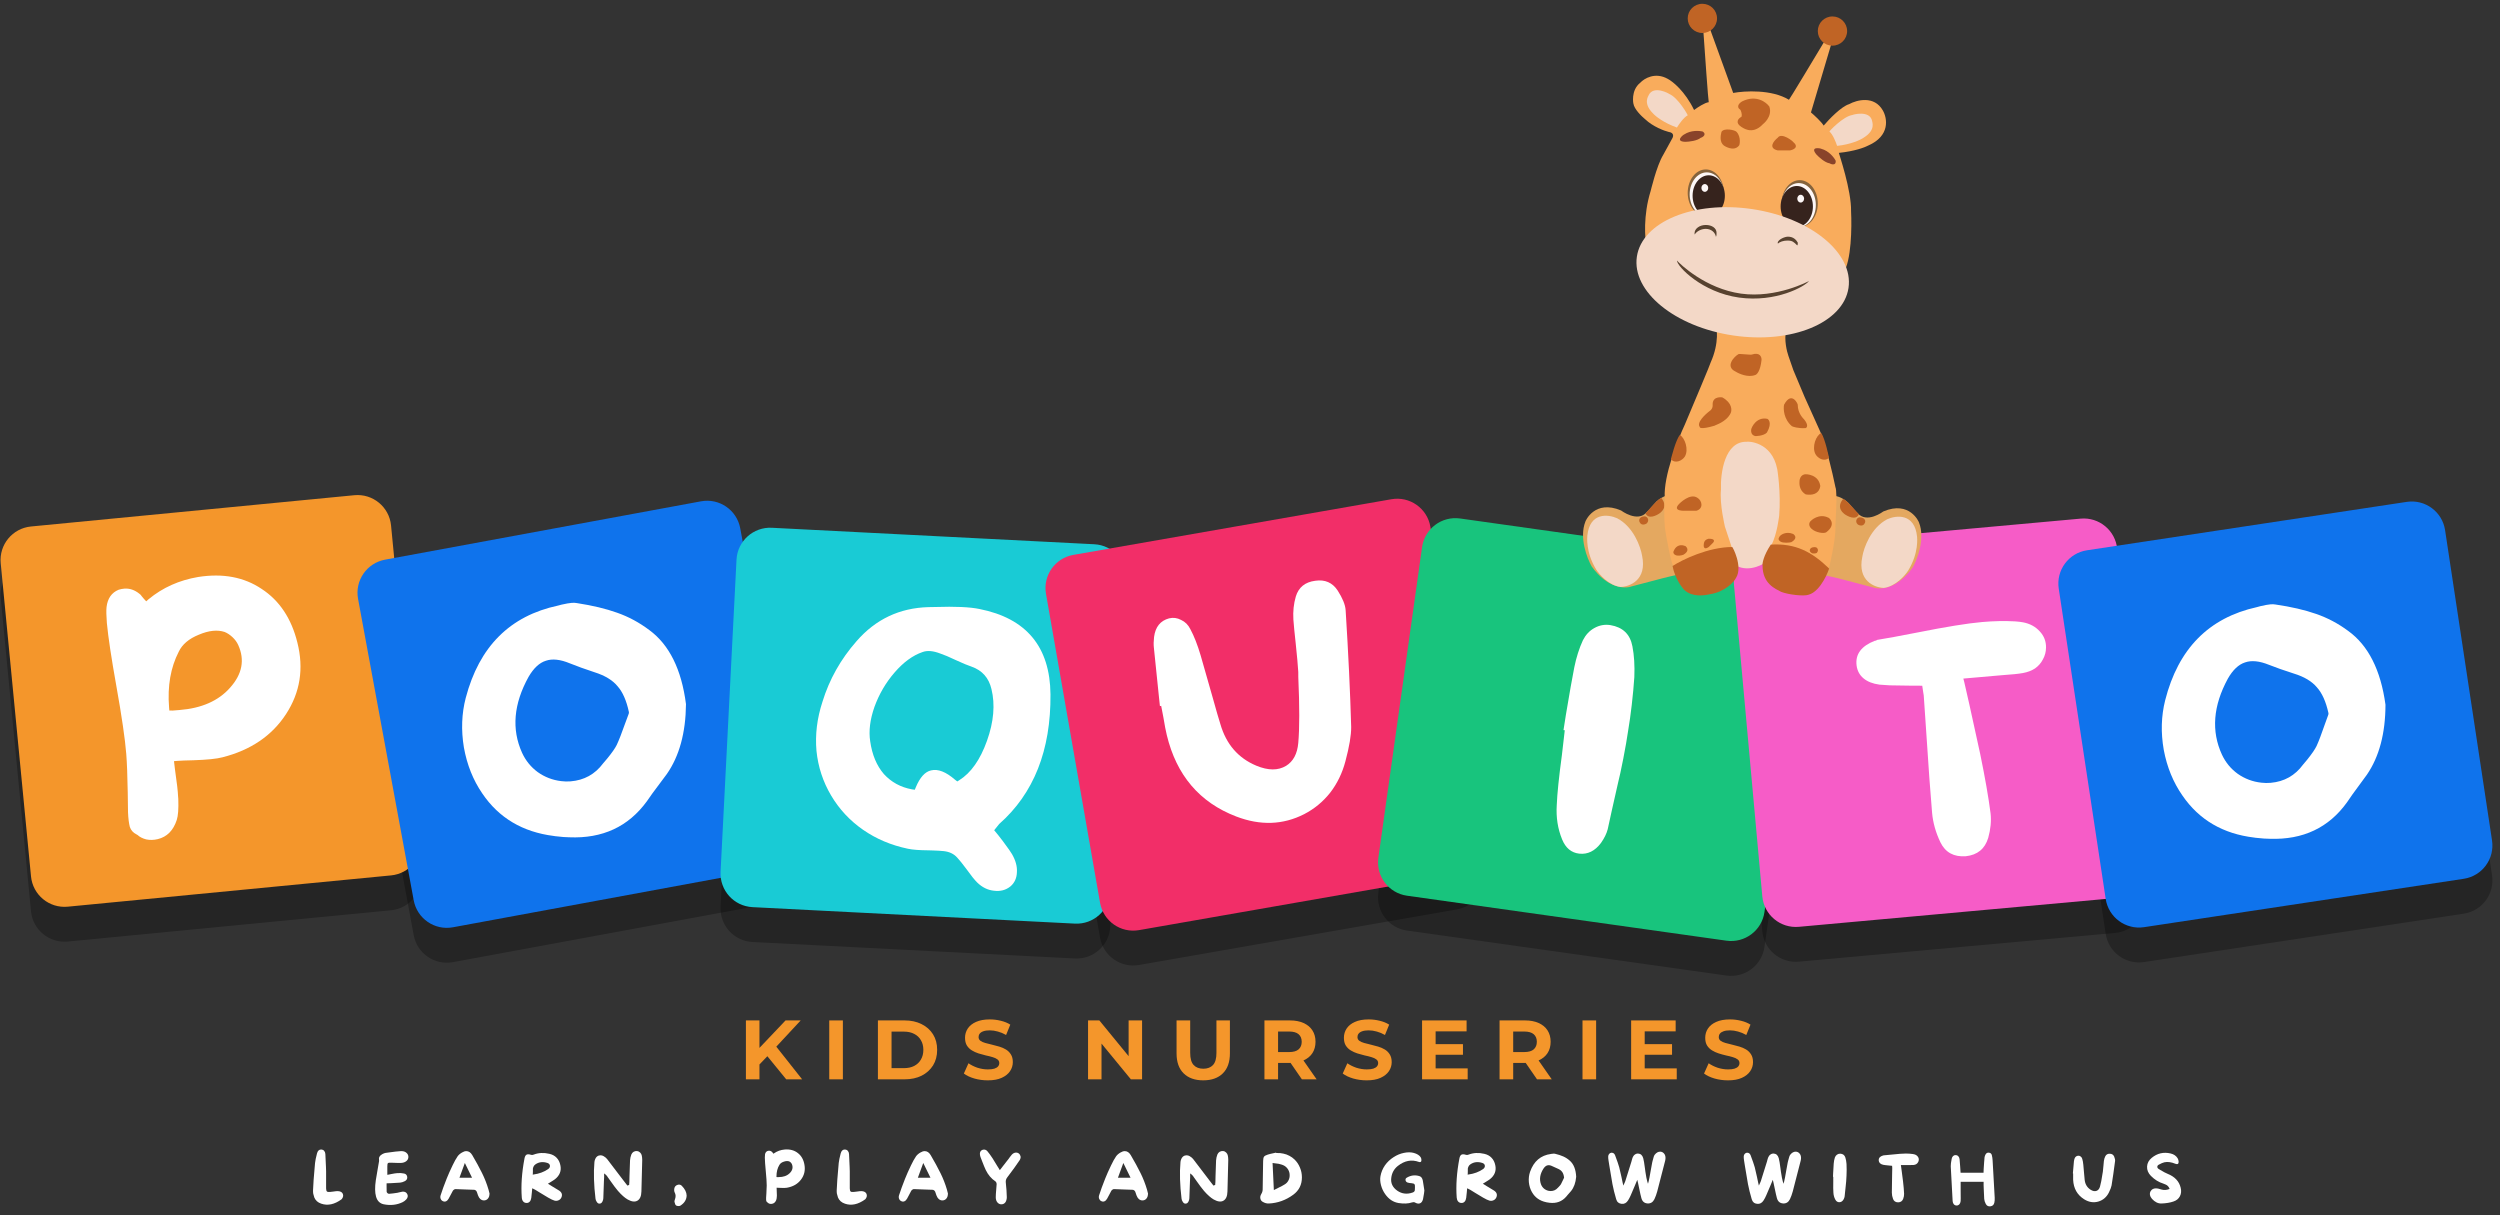 <svg width="325" height="158" viewBox="0 0 325 158" fill="none" xmlns="http://www.w3.org/2000/svg">
<rect x="0" y="0" width="325" height="158" fill="#333333" stroke="none"/>
<g clip-path="url(#clip0_193_2117)">
<path d="M0.093 77.753C-0.14 75.347 1.622 73.207 4.027 72.975L46.06 68.908C48.466 68.676 50.605 70.437 50.837 72.844L54.775 113.555C55.008 115.962 53.246 118.101 50.84 118.333L8.808 122.4C6.402 122.632 4.263 120.87 4.031 118.464L0.093 77.753Z" fill="black" fill-opacity="0.28"/>
<path d="M46.548 82.385C46.109 80.008 47.68 77.725 50.057 77.287L91.133 69.701C93.51 69.263 95.793 70.834 96.231 73.211L103.465 112.394C103.904 114.772 102.333 117.054 99.956 117.493L58.88 125.078C56.503 125.517 54.221 123.946 53.782 121.569L46.548 82.385Z" fill="black" fill-opacity="0.28"/>
<path d="M95.747 77.289C95.87 74.875 97.927 73.018 100.341 73.141L142.259 75.283C144.673 75.407 146.53 77.464 146.406 79.878L144.333 120.453C144.21 122.867 142.153 124.724 139.739 124.601L97.821 122.459C95.407 122.336 93.55 120.278 93.674 117.865L95.747 77.289Z" fill="black" fill-opacity="0.28"/>
<path d="M135.98 81.731C135.564 79.35 137.156 77.082 139.537 76.665L180.882 69.43C183.263 69.014 185.531 70.606 185.946 72.987L192.973 113.147C193.389 115.528 191.796 117.795 189.416 118.212L148.071 125.447C145.69 125.864 143.423 124.271 143.006 121.89L135.98 81.731Z" fill="black" fill-opacity="0.28"/>
<path d="M184.87 75.657C185.207 73.264 187.421 71.596 189.815 71.933L231.34 77.781C233.734 78.118 235.4 80.331 235.063 82.725L229.381 123.096C229.044 125.49 226.83 127.157 224.437 126.82L182.911 120.973C180.517 120.636 178.851 118.422 179.188 116.029L184.87 75.657Z" fill="black" fill-opacity="0.28"/>
<path d="M225.409 80.443C225.19 78.036 226.965 75.907 229.372 75.688L270.485 71.951C272.892 71.733 275.021 73.507 275.24 75.914L278.929 116.524C279.148 118.933 277.374 121.061 274.967 121.28L233.854 125.016C231.447 125.235 229.318 123.461 229.099 121.053L225.409 80.443Z" fill="black" fill-opacity="0.28"/>
<path d="M267.636 81.049C267.274 78.659 268.918 76.428 271.309 76.067L312.879 69.775C315.269 69.414 317.499 71.058 317.86 73.448L323.964 113.79C324.326 116.181 322.682 118.412 320.293 118.773L278.721 125.065C276.332 125.426 274.102 123.782 273.74 121.391L267.636 81.049Z" fill="black" fill-opacity="0.28"/>
<path d="M0.093 73.222C-0.14 70.816 1.622 68.677 4.027 68.444L46.06 64.378C48.466 64.145 50.605 65.907 50.837 68.313L54.775 109.025C55.008 111.431 53.246 113.57 50.84 113.802L8.808 117.869C6.402 118.101 4.263 116.34 4.031 113.933L0.093 73.222Z" fill="#F4962B"/>
<path d="M46.548 77.855C46.109 75.477 47.68 73.195 50.057 72.756L91.133 65.171C93.51 64.732 95.793 66.303 96.231 68.68L103.465 107.863C103.904 110.241 102.333 112.523 99.956 112.962L58.88 120.547C56.503 120.986 54.221 119.415 53.782 117.038L46.548 77.855Z" fill="#0F73EC"/>
<path d="M95.747 72.758C95.87 70.344 97.927 68.487 100.341 68.61L142.259 70.753C144.673 70.876 146.53 72.933 146.406 75.347L144.333 115.923C144.21 118.337 142.153 120.193 139.739 120.07L97.821 117.928C95.407 117.805 93.55 115.748 93.674 113.334L95.747 72.758Z" fill="#19CBD5"/>
<path d="M135.98 77.2C135.564 74.819 137.156 72.551 139.537 72.135L180.882 64.9C183.263 64.483 185.531 66.076 185.946 68.457L192.973 108.616C193.389 110.997 191.796 113.265 189.416 113.682L148.071 120.917C145.69 121.333 143.423 119.74 143.006 117.359L135.98 77.2Z" fill="#F22E68"/>
<path d="M184.87 71.126C185.207 68.733 187.421 67.066 189.815 67.403L231.34 73.25C233.734 73.587 235.4 75.801 235.063 78.194L229.381 118.566C229.044 120.959 226.83 122.626 224.437 122.289L182.911 116.442C180.517 116.105 178.851 113.891 179.188 111.498L184.87 71.126Z" fill="#18C47D"/>
<path d="M225.409 75.912C225.19 73.505 226.965 71.376 229.372 71.157L270.485 67.421C272.892 67.202 275.021 68.976 275.24 71.383L278.929 111.994C279.148 114.402 277.374 116.53 274.967 116.749L233.854 120.486C231.447 120.705 229.318 118.93 229.099 116.522L225.409 75.912Z" fill="#F65CC7"/>
<path d="M267.636 76.518C267.274 74.128 268.918 71.897 271.309 71.536L312.879 65.244C315.269 64.883 317.499 66.527 317.86 68.917L323.964 109.259C324.326 111.649 322.682 113.881 320.293 114.242L278.721 120.533C276.332 120.894 274.102 119.251 273.74 116.86L267.636 76.518Z" fill="#0F73EC"/>
<path d="M38.659 83.533C39.512 86.914 39.022 90.011 37.188 92.827C35.355 95.642 32.598 97.516 28.919 98.449C28.184 98.646 26.915 98.775 25.113 98.835C24.197 98.852 23.517 98.879 23.075 98.914L22.619 98.95L22.747 100.024C22.996 101.757 23.13 102.914 23.148 103.496L23.178 103.869C23.224 105.145 23.157 106.054 22.978 106.597C22.531 107.967 21.707 108.797 20.507 109.087C19.988 109.212 19.489 109.224 19.008 109.123C18.525 108.995 18.148 108.802 17.878 108.546L17.747 108.473C17.313 108.257 17.023 107.933 16.877 107.499C16.757 107.036 16.678 106.403 16.642 105.599C16.628 105.072 16.616 104.225 16.607 103.058C16.569 100.836 16.505 99.159 16.415 98.026C16.259 96.064 15.83 93.123 15.129 89.202C14.478 85.555 14.065 82.821 13.893 81C13.818 80.06 13.804 79.366 13.852 78.917C13.985 77.794 14.509 77.043 15.425 76.665C15.669 76.59 15.915 76.542 16.164 76.522C16.855 76.468 17.512 76.693 18.136 77.2C18.224 77.248 18.33 77.365 18.456 77.55C18.548 77.653 18.625 77.745 18.686 77.823L19.006 78.173L19.318 77.898C21.144 76.39 23.292 75.427 25.761 75.008C28.974 74.502 31.726 75.02 34.017 76.561C36.334 78.073 37.882 80.397 38.659 83.533ZM29.909 89.402C31.492 87.635 31.846 85.786 30.969 83.853C30.8 83.478 30.55 83.136 30.22 82.828C29.89 82.521 29.552 82.298 29.208 82.158C28.265 81.844 27.148 81.961 25.857 82.508C24.564 83.028 23.691 83.765 23.239 84.719C22.179 86.778 21.759 89.189 21.979 91.952L22.012 92.366L22.43 92.375C22.762 92.348 23.065 92.324 23.342 92.302C26.215 92.073 28.404 91.107 29.909 89.402Z" fill="white"/>
<path d="M74.996 78.402C77.022 78.713 78.766 79.131 80.225 79.654C81.713 80.175 83.107 80.926 84.408 81.907C85.708 82.861 86.755 84.14 87.55 85.745C88.345 87.35 88.888 89.281 89.178 91.538C89.141 95.268 88.312 98.295 86.69 100.621C86.287 101.154 85.659 101.996 84.806 103.149L84.094 104.165C81.688 107.471 78.323 109.031 73.998 108.847C73.609 108.85 72.994 108.802 72.152 108.702L71.983 108.674C67.938 108.162 64.844 106.322 62.702 103.156C61.507 101.416 60.709 99.421 60.307 97.173C59.934 94.923 60.013 92.775 60.545 90.731C62.294 84.056 66.299 80.053 72.561 78.721L73.01 78.602C73.583 78.472 74.022 78.396 74.326 78.372C74.575 78.352 74.798 78.362 74.996 78.402ZM81.73 92.799L81.761 92.671L81.752 92.547C81.439 91.07 80.948 89.955 80.276 89.202C79.63 88.419 78.636 87.817 77.296 87.395C76.069 86.992 74.995 86.605 74.076 86.233C72.839 85.72 71.802 85.608 70.963 85.897C70.122 86.159 69.371 86.858 68.711 87.995C66.766 91.515 66.486 94.804 67.869 97.864C68.34 98.884 69.018 99.719 69.904 100.372C70.818 101.022 71.836 101.414 72.959 101.547C73.352 101.599 73.756 101.609 74.17 101.576C75.939 101.435 77.35 100.655 78.405 99.237C78.532 99.087 78.71 98.879 78.939 98.61C79.547 97.867 79.959 97.278 80.175 96.843C80.46 96.237 80.83 95.29 81.284 94.002C81.465 93.487 81.614 93.086 81.73 92.799Z" fill="white"/>
<path d="M130.645 109.722C131.072 110.29 131.377 110.73 131.562 111.04C132.036 111.859 132.248 112.641 132.198 113.389C132.174 114.164 131.891 114.78 131.351 115.236C130.753 115.716 130.041 115.902 129.213 115.794C128.411 115.714 127.687 115.359 127.04 114.729C126.69 114.385 126.223 113.803 125.638 112.98C125.132 112.3 124.732 111.802 124.436 111.488C124.007 111.003 123.42 110.722 122.673 110.644C122.286 110.604 121.816 110.576 121.261 110.559C121.207 110.558 121.151 110.556 121.095 110.555C121.04 110.552 120.97 110.55 120.887 110.548C120.804 110.545 120.749 110.544 120.721 110.543C119.501 110.533 118.603 110.464 118.024 110.336C115.847 109.881 113.904 109.059 112.193 107.869C110.482 106.68 109.099 105.196 108.045 103.416C106.99 101.637 106.355 99.704 106.142 97.618C105.957 95.504 106.216 93.377 106.919 91.235C107.812 88.323 109.293 85.692 111.361 83.342C113.833 80.505 116.941 79.033 120.688 78.926L121.562 78.911C124.172 78.824 126.096 78.911 127.336 79.171C133.426 80.382 136.503 84.082 136.563 90.268C136.619 97.536 134.396 103.153 129.894 107.12C129.837 107.174 129.749 107.282 129.634 107.445L129.245 107.932L129.806 108.615C130.073 108.956 130.26 109.198 130.366 109.34L130.645 109.722ZM124.701 101.429C126.227 100.477 127.431 98.767 128.31 96.298C129.19 93.829 129.383 91.588 128.889 89.576C128.546 88.124 127.688 87.154 126.316 86.669C125.85 86.516 125.165 86.231 124.262 85.816C123.388 85.401 122.717 85.117 122.25 84.964C121.319 84.603 120.545 84.537 119.928 84.768C118.666 85.201 117.46 86.08 116.312 87.403C115.162 88.727 114.284 90.226 113.678 91.899C113.102 93.545 112.917 95.037 113.126 96.375C113.377 98.13 113.971 99.548 114.909 100.631C115.875 101.686 117.09 102.348 118.551 102.614L118.923 102.667L119.058 102.338C119.597 101.051 120.257 100.323 121.038 100.152C121.932 99.93 122.974 100.336 124.163 101.371L124.447 101.588L124.701 101.429Z" fill="white"/>
<path d="M173.89 76.759C174.535 77.764 174.883 78.615 174.932 79.311C175.288 84.973 175.529 90.036 175.654 94.501C175.663 95.572 175.413 97.059 174.905 98.964C174.498 100.511 173.829 101.881 172.903 103.076C171.97 104.244 170.849 105.165 169.539 105.841C166.79 107.245 163.846 107.347 160.707 106.144C155.953 104.322 152.944 100.794 151.683 95.56C151.556 95.048 151.409 94.286 151.243 93.273C151.153 92.811 151.086 92.457 151.039 92.212L150.952 91.763L150.789 91.794L150.636 90.342C150.35 87.686 150.14 85.638 150.004 84.197C149.958 83.81 149.966 83.343 150.03 82.794C150.203 81.491 150.853 80.688 151.979 80.386C152.519 80.254 153.04 80.323 153.544 80.593C154.069 80.831 154.472 81.233 154.75 81.8C155.232 82.695 155.675 83.824 156.079 85.186C156.418 86.363 156.938 88.182 157.638 90.645C158.099 92.306 158.436 93.469 158.649 94.134C159.407 96.754 160.968 98.557 163.33 99.542C164.864 100.178 166.15 100.184 167.187 99.561C168.121 98.986 168.65 97.995 168.775 96.588C168.945 94.692 168.946 91.84 168.779 88.034L168.776 87.357C168.726 86.519 168.616 85.284 168.443 83.652C168.29 82.27 168.188 81.231 168.139 80.535C168.077 79.474 168.182 78.48 168.454 77.552C168.816 76.353 169.657 75.669 170.98 75.499C172.243 75.312 173.212 75.733 173.89 76.759Z" fill="white"/>
<path d="M212.463 88.028C212.387 89.163 212.276 90.365 212.129 91.631C211.986 92.87 211.828 93.996 211.655 95.008C211.513 95.997 211.304 97.2 211.028 98.62C210.756 100.011 210.516 101.114 210.311 101.927C210.136 102.716 209.879 103.858 209.538 105.354L209.003 107.803C208.855 108.372 208.562 108.966 208.128 109.585C207.337 110.638 206.391 111.1 205.289 110.973C204.27 110.855 203.532 110.24 203.076 109.127C202.509 107.749 202.277 106.258 202.379 104.651C202.435 103.206 202.659 101.028 203.052 98.115C203.198 96.849 203.303 95.94 203.367 95.389L203.419 94.935L203.254 94.916C203.279 94.695 203.385 94.024 203.57 92.901C204.026 90.164 204.39 88.113 204.659 86.749C204.918 85.467 205.291 84.296 205.777 83.236C206.138 82.525 206.631 81.996 207.257 81.65C207.914 81.279 208.613 81.15 209.352 81.264C210.967 81.535 211.921 82.454 212.214 84.023C212.442 85.193 212.524 86.528 212.463 88.028Z" fill="white"/>
<path d="M262.984 80.9C263.889 81.071 264.619 81.466 265.174 82.085C265.726 82.677 265.997 83.377 265.983 84.185C265.977 84.742 265.841 85.255 265.577 85.723C265.339 86.189 264.998 86.581 264.552 86.898C264.105 87.188 263.58 87.387 262.977 87.495C262.402 87.601 261.52 87.692 260.329 87.769C259.778 87.817 259.35 87.855 259.046 87.881L255.235 88.215L255.362 88.705C255.494 89.25 255.72 90.246 256.041 91.692C256.682 94.558 257.144 96.674 257.431 98.04C258.061 101.102 258.508 103.664 258.772 105.728C258.887 106.72 258.786 107.786 258.468 108.927C258.037 110.356 257.062 111.151 255.547 111.311C253.998 111.419 252.903 110.82 252.259 109.512C251.646 108.23 251.282 106.94 251.169 105.643C250.959 103.24 250.697 99.618 250.384 94.776C250.243 92.84 250.144 91.388 250.087 90.419C250.077 90.309 250.046 90.117 249.995 89.843L249.892 89.142L248.513 89.138C247.316 89.131 246.37 89.117 245.672 89.094C245.085 89.062 244.637 89.032 244.329 89.003C243.455 88.885 242.764 88.612 242.254 88.183C241.743 87.755 241.443 87.197 241.356 86.509C241.172 85.05 241.969 83.979 243.745 83.294L243.87 83.284C243.948 83.221 244 83.189 244.028 83.186C245.208 82.999 246.947 82.68 249.244 82.228C252.99 81.483 255.803 81.028 257.681 80.864C259.199 80.731 260.629 80.703 261.972 80.78C262.336 80.804 262.673 80.844 262.984 80.9Z" fill="white"/>
<path d="M295.826 78.588C297.854 78.884 299.601 79.287 301.065 79.799C302.556 80.308 303.957 81.049 305.265 82.019C306.573 82.962 307.63 84.233 308.437 85.832C309.245 87.431 309.804 89.357 310.112 91.612C310.104 95.341 309.299 98.376 307.695 100.714C307.297 101.25 306.676 102.097 305.831 103.257L305.128 104.278C302.748 107.603 299.396 109.191 295.07 109.041C294.68 109.047 294.064 109.004 293.222 108.91L293.052 108.884C289.004 108.403 285.896 106.589 283.729 103.439C282.52 101.709 281.706 99.721 281.287 97.476C280.895 95.228 280.957 93.08 281.474 91.031C283.17 84.344 287.142 80.309 293.393 78.927L293.841 78.804C294.413 78.67 294.852 78.59 295.156 78.564C295.405 78.542 295.628 78.55 295.826 78.588ZM302.674 92.931L302.704 92.803L302.693 92.679C302.369 91.205 301.868 90.094 301.191 89.346C300.539 88.569 299.541 87.974 298.198 87.563C296.967 87.17 295.89 86.791 294.968 86.427C293.727 85.924 292.689 85.82 291.852 86.115C291.013 86.384 290.268 87.089 289.617 88.231C287.7 91.766 287.446 95.058 288.854 98.107C289.332 99.122 290.017 99.953 290.908 100.598C291.827 101.241 292.849 101.625 293.972 101.749C294.366 101.798 294.77 101.804 295.185 101.768C296.952 101.613 298.356 100.823 299.4 99.395C299.526 99.245 299.702 99.035 299.93 98.765C300.531 98.016 300.938 97.424 301.151 96.988C301.432 96.379 301.794 95.429 302.237 94.138C302.414 93.622 302.56 93.22 302.674 92.931Z" fill="white"/>
<path d="M98.555 138.562L98.456 136.517L102.121 132.655H104.09L100.786 136.21L99.802 137.26L98.555 138.562ZM96.969 140.313V132.655H98.73V140.313H96.969ZM102.208 140.313L99.485 136.976L100.644 135.718L104.276 140.313H102.208Z" fill="#F4962B"/>
<path d="M107.803 140.313V132.655H109.574V140.313H107.803Z" fill="#F4962B"/>
<path d="M114.129 140.313V132.655H117.607C118.439 132.655 119.172 132.816 119.806 133.136C120.44 133.45 120.936 133.891 121.294 134.46C121.65 135.029 121.83 135.704 121.83 136.484C121.83 137.257 121.65 137.931 121.294 138.508C120.936 139.076 120.44 139.522 119.806 139.842C119.172 140.156 118.439 140.313 117.607 140.313H114.129ZM115.901 138.858H117.52C118.03 138.858 118.471 138.763 118.843 138.573C119.222 138.376 119.514 138.1 119.718 137.742C119.93 137.384 120.036 136.965 120.036 136.484C120.036 135.995 119.93 135.576 119.718 135.226C119.514 134.868 119.222 134.594 118.843 134.405C118.471 134.208 118.03 134.11 117.52 134.11H115.901V138.858Z" fill="#F4962B"/>
<path d="M128.418 140.445C127.806 140.445 127.22 140.365 126.657 140.204C126.096 140.037 125.644 139.821 125.301 139.559L125.902 138.224C126.231 138.457 126.618 138.651 127.062 138.804C127.515 138.949 127.97 139.023 128.429 139.023C128.779 139.023 129.061 138.99 129.272 138.924C129.491 138.851 129.651 138.752 129.753 138.629C129.856 138.505 129.906 138.363 129.906 138.202C129.906 137.998 129.826 137.838 129.666 137.721C129.506 137.597 129.294 137.499 129.031 137.425C128.769 137.345 128.478 137.272 128.156 137.207C127.843 137.133 127.526 137.046 127.204 136.944C126.891 136.842 126.603 136.711 126.34 136.55C126.077 136.389 125.863 136.178 125.695 135.916C125.535 135.653 125.454 135.317 125.454 134.909C125.454 134.471 125.571 134.074 125.804 133.716C126.045 133.352 126.402 133.063 126.876 132.852C127.357 132.633 127.959 132.524 128.681 132.524C129.162 132.524 129.637 132.582 130.103 132.699C130.57 132.808 130.983 132.976 131.339 133.202L130.792 134.548C130.436 134.343 130.078 134.195 129.72 134.099C129.364 133.998 129.014 133.946 128.67 133.946C128.328 133.946 128.047 133.987 127.828 134.067C127.609 134.146 127.453 134.253 127.357 134.384C127.263 134.507 127.215 134.654 127.215 134.821C127.215 135.018 127.296 135.179 127.456 135.303C127.617 135.42 127.828 135.514 128.09 135.587C128.353 135.661 128.642 135.733 128.954 135.806C129.276 135.879 129.593 135.963 129.906 136.058C130.228 136.153 130.519 136.28 130.781 136.441C131.044 136.602 131.256 136.813 131.416 137.075C131.584 137.338 131.667 137.669 131.667 138.071C131.667 138.501 131.547 138.895 131.306 139.252C131.066 139.61 130.705 139.898 130.223 140.117C129.75 140.336 129.148 140.445 128.418 140.445Z" fill="#F4962B"/>
<path d="M141.447 140.313V132.655H142.913L147.431 138.168H146.72V132.655H148.47V140.313H147.015L142.486 134.799H143.197V140.313H141.447Z" fill="#F4962B"/>
<path d="M156.421 140.444C155.334 140.444 154.485 140.141 153.872 139.536C153.259 138.931 152.953 138.067 152.953 136.943V132.655H154.725V136.878C154.725 137.607 154.875 138.132 155.174 138.453C155.473 138.773 155.892 138.934 156.432 138.934C156.972 138.934 157.391 138.773 157.689 138.453C157.989 138.132 158.138 137.607 158.138 136.878V132.655H159.888V136.943C159.888 138.067 159.582 138.931 158.969 139.536C158.357 140.141 157.508 140.444 156.421 140.444Z" fill="#F4962B"/>
<path d="M164.377 140.313V132.655H167.691C168.377 132.655 168.968 132.767 169.463 132.994C169.96 133.213 170.343 133.53 170.612 133.946C170.882 134.361 171.017 134.857 171.017 135.434C171.017 136.002 170.882 136.495 170.612 136.91C170.343 137.318 169.96 137.632 169.463 137.851C168.968 138.07 168.377 138.179 167.691 138.179H165.361L166.149 137.403V140.313H164.377ZM169.245 140.313L167.33 137.534H169.223L171.159 140.313H169.245ZM166.149 137.6L165.361 136.768H167.593C168.14 136.768 168.549 136.651 168.818 136.418C169.088 136.177 169.223 135.849 169.223 135.434C169.223 135.01 169.088 134.682 168.818 134.449C168.549 134.216 168.14 134.099 167.593 134.099H165.361L166.149 133.256V137.6Z" fill="#F4962B"/>
<path d="M177.672 140.445C177.06 140.445 176.472 140.365 175.911 140.204C175.35 140.037 174.897 139.821 174.555 139.559L175.156 138.224C175.485 138.457 175.871 138.651 176.316 138.804C176.768 138.949 177.224 139.023 177.683 139.023C178.033 139.023 178.315 138.99 178.526 138.924C178.744 138.851 178.905 138.752 179.007 138.629C179.109 138.505 179.16 138.363 179.16 138.202C179.16 137.998 179.08 137.838 178.919 137.721C178.759 137.597 178.548 137.499 178.285 137.425C178.022 137.345 177.73 137.272 177.41 137.207C177.096 137.133 176.779 137.046 176.458 136.944C176.144 136.842 175.856 136.711 175.594 136.55C175.331 136.389 175.116 136.178 174.949 135.916C174.788 135.653 174.708 135.317 174.708 134.909C174.708 134.471 174.825 134.074 175.058 133.716C175.299 133.352 175.656 133.063 176.13 132.852C176.611 132.633 177.213 132.524 177.935 132.524C178.416 132.524 178.89 132.582 179.357 132.699C179.824 132.808 180.235 132.976 180.593 133.202L180.046 134.548C179.688 134.343 179.332 134.195 178.974 134.099C178.616 133.998 178.266 133.946 177.924 133.946C177.582 133.946 177.3 133.987 177.082 134.067C176.863 134.146 176.706 134.253 176.611 134.384C176.516 134.507 176.469 134.654 176.469 134.821C176.469 135.018 176.549 135.179 176.71 135.303C176.871 135.42 177.082 135.514 177.344 135.587C177.607 135.661 177.894 135.733 178.208 135.806C178.529 135.879 178.846 135.963 179.16 136.058C179.481 136.153 179.773 136.28 180.035 136.441C180.298 136.602 180.509 136.813 180.67 137.075C180.837 137.338 180.921 137.669 180.921 138.071C180.921 138.501 180.801 138.895 180.56 139.252C180.32 139.61 179.959 139.898 179.477 140.117C179.004 140.336 178.402 140.445 177.672 140.445Z" fill="#F4962B"/>
<path d="M186.499 135.74H190.185V137.118H186.499V135.74ZM186.63 138.891H190.798V140.313H184.869V132.655H190.656V134.077H186.63V138.891Z" fill="#F4962B"/>
<path d="M194.943 140.313V132.655H198.258C198.942 132.655 199.533 132.767 200.03 132.994C200.525 133.213 200.908 133.53 201.178 133.946C201.447 134.361 201.583 134.857 201.583 135.434C201.583 136.002 201.447 136.495 201.178 136.91C200.908 137.318 200.525 137.632 200.03 137.851C199.533 138.07 198.942 138.179 198.258 138.179H195.928L196.715 137.403V140.313H194.943ZM199.811 140.313L197.897 137.534H199.789L201.725 140.313H199.811ZM196.715 137.6L195.928 136.768H198.159C198.706 136.768 199.114 136.651 199.384 136.418C199.653 136.177 199.789 135.849 199.789 135.434C199.789 135.01 199.653 134.682 199.384 134.449C199.114 134.216 198.706 134.099 198.159 134.099H195.928L196.715 133.256V137.6Z" fill="#F4962B"/>
<path d="M205.725 140.313V132.655H207.497V140.313H205.725Z" fill="#F4962B"/>
<path d="M213.679 135.74H217.365V137.118H213.679V135.74ZM213.81 138.891H217.977V140.313H212.049V132.655H217.835V134.077H213.81V138.891Z" fill="#F4962B"/>
<path d="M224.643 140.445C224.03 140.445 223.443 140.365 222.882 140.204C222.32 140.037 221.868 139.821 221.525 139.559L222.127 138.224C222.455 138.457 222.841 138.651 223.287 138.804C223.738 138.949 224.195 139.023 224.654 139.023C225.004 139.023 225.284 138.99 225.496 138.924C225.715 138.851 225.875 138.752 225.978 138.629C226.079 138.505 226.131 138.363 226.131 138.202C226.131 137.998 226.05 137.838 225.89 137.721C225.729 137.597 225.518 137.499 225.256 137.425C224.993 137.345 224.701 137.272 224.381 137.207C224.067 137.133 223.749 137.046 223.429 136.944C223.115 136.842 222.827 136.711 222.565 136.55C222.302 136.389 222.087 136.178 221.919 135.916C221.758 135.653 221.679 135.317 221.679 134.909C221.679 134.471 221.794 134.074 222.029 133.716C222.269 133.352 222.626 133.063 223.101 132.852C223.582 132.633 224.184 132.524 224.906 132.524C225.387 132.524 225.861 132.582 226.328 132.699C226.794 132.808 227.206 132.976 227.564 133.202L227.017 134.548C226.659 134.343 226.301 134.195 225.945 134.099C225.587 133.998 225.237 133.946 224.895 133.946C224.551 133.946 224.271 133.987 224.052 134.067C223.834 134.146 223.676 134.253 223.582 134.384C223.487 134.507 223.44 134.654 223.44 134.821C223.44 135.018 223.52 135.179 223.68 135.303C223.84 135.42 224.052 135.514 224.315 135.587C224.577 135.661 224.865 135.733 225.179 135.806C225.5 135.879 225.817 135.963 226.131 136.058C226.451 136.153 226.743 136.28 227.006 136.441C227.268 136.602 227.48 136.813 227.64 137.075C227.808 137.338 227.892 137.669 227.892 138.071C227.892 138.501 227.772 138.895 227.531 139.252C227.29 139.61 226.929 139.898 226.448 140.117C225.973 140.336 225.372 140.445 224.643 140.445Z" fill="#F4962B"/>
<path d="M44.572 155.221C44.648 155.413 44.616 155.612 44.476 155.816C44.441 155.869 44.414 155.9 44.397 155.912C43.481 156.578 42.606 156.767 41.772 156.481C41.544 156.406 41.351 156.298 41.194 156.157C41.042 156.012 40.931 155.851 40.861 155.676C40.797 155.496 40.751 155.331 40.721 155.186C40.698 155.04 40.689 154.892 40.695 154.74C40.718 154.01 40.797 152.922 40.931 151.475L40.958 151.177C40.987 150.892 41.071 150.48 41.211 149.943C41.299 149.605 41.477 149.436 41.745 149.436C41.763 149.436 41.777 149.436 41.789 149.436C41.935 149.448 42.052 149.506 42.139 149.611C42.232 149.716 42.285 149.852 42.297 150.022C42.326 150.407 42.352 150.964 42.375 151.694C42.381 151.974 42.387 152.163 42.393 152.263C42.393 152.473 42.393 152.718 42.393 152.998C42.387 153.675 42.387 154.174 42.393 154.494C42.399 154.699 42.437 154.833 42.507 154.897C42.577 154.955 42.717 154.973 42.927 154.95C43.014 154.944 43.14 154.929 43.303 154.906C43.478 154.876 43.609 154.859 43.697 154.853C43.866 154.841 44.009 154.848 44.126 154.871C44.353 154.923 44.502 155.04 44.572 155.221Z" fill="white"/>
<path d="M52.321 154.915C52.624 154.892 52.834 155.002 52.951 155.247C53.062 155.48 53.012 155.711 52.802 155.939C52.674 156.079 52.522 156.192 52.347 156.28C51.601 156.642 50.784 156.735 49.897 156.56C49.378 156.455 49.04 156.117 48.882 155.545C48.736 155.02 48.727 154.314 48.856 153.427C48.908 153.071 48.999 152.537 49.127 151.825C49.185 151.487 49.229 151.233 49.258 151.064L49.267 151.029C49.285 150.929 49.287 150.854 49.276 150.801C49.212 150.481 49.352 150.227 49.696 150.04C49.859 149.952 49.993 149.9 50.098 149.882L50.475 149.83C51.204 149.725 51.752 149.663 52.12 149.646C52.143 149.646 52.166 149.646 52.19 149.646C52.464 149.646 52.686 149.725 52.855 149.882C53.007 150.017 53.085 150.183 53.091 150.381C53.097 150.603 53.012 150.787 52.837 150.933C52.668 151.078 52.444 151.16 52.164 151.178C51.924 151.19 51.563 151.183 51.078 151.16L50.851 151.151C50.623 151.139 50.483 151.16 50.431 151.213C50.378 151.26 50.352 151.396 50.352 151.624C50.352 151.769 50.352 151.991 50.352 152.289V152.727L50.466 152.709C50.547 152.692 50.673 152.665 50.842 152.63C51.192 152.56 51.455 152.52 51.63 152.508C51.956 152.478 52.26 152.496 52.54 152.56C52.657 152.583 52.75 152.636 52.82 152.718C52.89 152.8 52.931 152.902 52.942 153.024C52.96 153.264 52.849 153.441 52.61 153.558C52.406 153.663 52.207 153.724 52.015 153.742C51.764 153.765 51.376 153.789 50.851 153.812C50.635 153.817 50.466 153.824 50.343 153.829L50.256 153.838V153.926C50.256 153.984 50.256 154.069 50.256 154.179C50.25 154.512 50.253 154.76 50.265 154.923C50.27 154.981 50.306 155.043 50.37 155.107C50.44 155.165 50.507 155.195 50.571 155.195C50.898 155.172 51.259 155.128 51.656 155.063C51.726 155.051 51.825 155.028 51.954 154.993C52.117 154.946 52.239 154.92 52.321 154.915Z" fill="white"/>
<path d="M63.615 155.072C63.621 155.113 63.63 155.151 63.641 155.186C63.636 155.401 63.586 155.583 63.493 155.729C63.405 155.874 63.28 155.974 63.116 156.026C62.953 156.073 62.795 156.064 62.644 156C62.492 155.935 62.37 155.828 62.276 155.676C62.177 155.506 62.093 155.296 62.023 155.046C62.011 154.993 61.993 154.946 61.97 154.906C61.953 154.865 61.926 154.827 61.891 154.792C61.862 154.757 61.821 154.728 61.769 154.705C61.716 154.682 61.655 154.67 61.585 154.67C61.357 154.664 61.019 154.652 60.57 154.635C59.986 154.605 59.534 154.588 59.214 154.582C59.155 154.582 59.091 154.605 59.021 154.652C58.951 154.699 58.898 154.752 58.864 154.81C58.799 154.92 58.712 155.086 58.601 155.308C58.49 155.536 58.4 155.706 58.33 155.816C58.236 155.986 58.123 156.102 57.988 156.166C57.86 156.224 57.726 156.222 57.586 156.157C57.458 156.105 57.361 156.009 57.297 155.869C57.233 155.723 57.227 155.562 57.28 155.387C57.484 154.752 57.746 154.031 58.067 153.226C58.271 152.712 58.528 152.135 58.837 151.493C59.071 151.003 59.286 150.614 59.485 150.329C59.619 150.136 59.814 149.967 60.071 149.821C60.264 149.704 60.447 149.646 60.622 149.646C60.931 149.646 61.188 149.818 61.392 150.162C61.9 151.026 62.326 151.808 62.67 152.508C63.014 153.203 63.294 153.92 63.51 154.661C63.539 154.76 63.574 154.897 63.615 155.072ZM59.73 153.103H61.366L60.43 151.186L59.73 153.103Z" fill="white"/>
<path d="M72.559 154.697C72.984 154.93 73.136 155.227 73.014 155.589C72.984 155.682 72.938 155.768 72.874 155.843C72.809 155.919 72.736 155.978 72.655 156.018C72.573 156.059 72.483 156.088 72.383 156.106C72.284 156.118 72.185 156.109 72.086 156.08C71.894 156.027 71.616 155.896 71.255 155.686C71.01 155.54 70.651 155.324 70.178 155.038C69.904 154.868 69.72 154.755 69.627 154.697C69.586 154.674 69.525 154.641 69.443 154.6C69.396 154.583 69.356 154.562 69.321 154.539L69.189 154.478L69.145 154.986C69.111 155.324 69.084 155.569 69.067 155.721C69.038 155.936 68.968 156.103 68.857 156.22C68.746 156.337 68.606 156.391 68.437 156.386C68.267 156.38 68.127 156.316 68.017 156.193C67.912 156.071 67.85 155.905 67.833 155.694C67.716 154.137 67.833 152.439 68.183 150.601C68.23 150.35 68.317 150.186 68.445 150.11C68.51 150.075 68.585 150.058 68.673 150.058C68.778 150.058 68.9 150.081 69.04 150.128C69.134 150.163 69.245 150.154 69.373 150.102C70.003 149.857 70.686 149.822 71.421 149.997C71.806 150.084 72.118 150.254 72.357 150.504C72.602 150.755 72.766 151.079 72.847 151.476C73.005 152.206 72.766 152.818 72.13 153.314C72.031 153.384 71.864 153.492 71.631 153.638C71.514 153.708 71.424 153.763 71.36 153.804L71.228 153.883L71.36 153.961C71.447 154.014 71.573 154.093 71.736 154.198C72.098 154.431 72.372 154.597 72.559 154.697ZM69.373 152.684C70.097 152.584 70.724 152.351 71.255 151.983C71.435 151.855 71.514 151.703 71.491 151.528C71.468 151.365 71.362 151.252 71.176 151.187C70.592 150.994 70.076 151.05 69.627 151.353C69.51 151.429 69.426 151.523 69.373 151.633C69.321 151.744 69.288 151.84 69.277 151.922C69.271 151.998 69.271 152.106 69.277 152.246C69.277 152.398 69.274 152.509 69.268 152.579L69.251 152.701L69.373 152.684Z" fill="white"/>
<path d="M83.436 150.241C83.471 150.416 83.489 150.603 83.489 150.801L83.471 151.519C83.442 153.019 83.413 154.147 83.383 154.906C83.366 155.513 83.188 155.909 82.85 156.096C82.523 156.276 82.103 156.222 81.59 155.93C81.199 155.702 80.779 155.329 80.329 154.809C80.096 154.541 79.775 154.115 79.367 153.532C79.192 153.287 79.067 153.111 78.991 153.006L78.956 152.945C78.862 152.817 78.772 152.721 78.684 152.656L78.536 152.543V152.823C78.536 152.91 78.536 152.977 78.536 153.024L78.509 153.593C78.48 154.573 78.454 155.305 78.431 155.79C78.425 155.924 78.387 156.061 78.317 156.201C78.229 156.376 78.107 156.467 77.949 156.472C77.798 156.484 77.672 156.405 77.573 156.236C77.48 156.096 77.427 155.959 77.415 155.825C77.2 154.039 77.153 152.458 77.275 151.081C77.281 150.959 77.314 150.831 77.372 150.696C77.465 150.456 77.62 150.299 77.836 150.223C77.917 150.2 77.996 150.188 78.072 150.188C78.212 150.188 78.346 150.227 78.474 150.302C78.661 150.407 78.819 150.542 78.947 150.705C79.145 150.955 79.434 151.335 79.813 151.842C80.041 152.145 80.201 152.356 80.294 152.473C80.487 152.73 80.767 153.097 81.135 153.575L81.563 154.127L81.791 154.039L81.8 153.882C81.805 153.794 81.811 153.724 81.817 153.672C81.823 153.491 81.829 153.222 81.835 152.866C81.864 151.962 81.887 151.288 81.905 150.845C81.922 150.588 81.978 150.337 82.071 150.092C82.135 149.935 82.234 149.815 82.368 149.733C82.508 149.651 82.66 149.619 82.823 149.637C82.975 149.654 83.106 149.719 83.217 149.83C83.334 149.94 83.407 150.078 83.436 150.241Z" fill="white"/>
<path d="M88.626 154.145C89.04 154.565 89.253 154.99 89.264 155.422C89.247 155.959 88.976 156.396 88.451 156.734C88.381 156.775 88.291 156.792 88.18 156.787C88.069 156.781 87.976 156.757 87.9 156.717C87.807 156.659 87.734 156.498 87.681 156.236C87.664 156.178 87.69 156.052 87.76 155.859C87.865 155.562 87.85 155.288 87.716 155.037C87.641 154.885 87.623 154.702 87.664 154.486C87.711 154.264 87.842 154.116 88.058 154.04C88.279 153.958 88.469 153.993 88.626 154.145Z" fill="white"/>
<path d="M104.582 151.44C104.705 152.163 104.55 152.805 104.118 153.366C103.687 153.926 103.077 154.273 102.289 154.407C102.132 154.437 101.864 154.442 101.484 154.425C101.292 154.413 101.149 154.407 101.055 154.407H100.959L100.968 154.635C100.991 155.002 101 155.247 100.994 155.37V155.449C100.983 155.717 100.953 155.907 100.907 156.018C100.79 156.298 100.603 156.459 100.347 156.499C100.236 156.517 100.131 156.511 100.032 156.482C99.933 156.447 99.857 156.399 99.804 156.341L99.778 156.324C99.69 156.271 99.635 156.198 99.612 156.105C99.594 156.006 99.588 155.872 99.594 155.703C99.6 155.592 99.612 155.414 99.629 155.169C99.658 154.702 99.673 154.349 99.673 154.11C99.673 153.695 99.632 153.071 99.55 152.237C99.475 151.461 99.434 150.88 99.428 150.495C99.428 150.297 99.436 150.15 99.454 150.057C99.501 149.824 99.623 149.675 99.822 149.611C99.874 149.599 99.927 149.593 99.979 149.593C100.125 149.593 100.259 149.651 100.382 149.768C100.399 149.78 100.42 149.807 100.443 149.847C100.46 149.87 100.475 149.891 100.487 149.908L100.548 149.987L100.618 149.935C101.026 149.649 101.493 149.483 102.018 149.436C102.701 149.383 103.27 149.538 103.725 149.9C104.186 150.255 104.471 150.769 104.582 151.44ZM102.648 152.525C103.01 152.181 103.115 151.799 102.963 151.379C102.934 151.297 102.887 151.221 102.823 151.151C102.759 151.081 102.692 151.029 102.622 150.994C102.429 150.912 102.193 150.918 101.913 151.011C101.633 151.099 101.438 151.239 101.327 151.431C101.07 151.846 100.942 152.345 100.942 152.928V153.016L101.029 153.024C101.099 153.024 101.163 153.024 101.222 153.024C101.829 153.024 102.304 152.858 102.648 152.525Z" fill="white"/>
<path d="M112.65 155.221C112.726 155.414 112.694 155.612 112.554 155.817C112.519 155.869 112.493 155.901 112.475 155.913C111.559 156.578 110.684 156.767 109.85 156.482C109.622 156.406 109.43 156.298 109.272 156.158C109.12 156.012 109.009 155.852 108.939 155.677C108.875 155.496 108.829 155.332 108.799 155.186C108.776 155.041 108.767 154.892 108.773 154.74C108.797 154.01 108.875 152.923 109.01 151.475L109.036 151.178C109.065 150.892 109.15 150.481 109.29 149.944C109.377 149.606 109.555 149.436 109.823 149.436C109.841 149.436 109.855 149.436 109.867 149.436C110.013 149.448 110.13 149.506 110.217 149.611C110.31 149.716 110.363 149.853 110.375 150.022C110.404 150.408 110.431 150.964 110.453 151.694C110.459 151.974 110.466 152.164 110.471 152.263C110.471 152.473 110.471 152.718 110.471 152.998C110.466 153.676 110.466 154.174 110.471 154.495C110.476 154.7 110.515 154.833 110.585 154.898C110.655 154.956 110.795 154.973 111.005 154.95C111.092 154.945 111.218 154.929 111.381 154.906C111.556 154.877 111.687 154.859 111.775 154.854C111.944 154.842 112.087 154.848 112.204 154.871C112.431 154.924 112.58 155.041 112.65 155.221Z" fill="white"/>
<path d="M123.209 155.072C123.214 155.113 123.223 155.151 123.235 155.186C123.23 155.401 123.179 155.583 123.086 155.729C122.999 155.874 122.873 155.974 122.71 156.026C122.547 156.073 122.39 156.064 122.238 156C122.086 155.935 121.963 155.828 121.87 155.676C121.771 155.506 121.686 155.296 121.616 155.046C121.604 154.993 121.587 154.946 121.564 154.906C121.546 154.865 121.52 154.827 121.485 154.792C121.456 154.757 121.415 154.728 121.363 154.705C121.31 154.682 121.249 154.67 121.179 154.67C120.951 154.664 120.613 154.652 120.164 154.635C119.581 154.605 119.128 154.588 118.807 154.582C118.749 154.582 118.685 154.605 118.615 154.652C118.545 154.699 118.492 154.752 118.457 154.81C118.393 154.92 118.305 155.086 118.195 155.308C118.084 155.536 117.994 155.706 117.924 155.816C117.831 155.986 117.717 156.102 117.582 156.166C117.454 156.224 117.32 156.222 117.18 156.157C117.052 156.105 116.955 156.009 116.891 155.869C116.826 155.723 116.821 155.562 116.873 155.387C117.078 154.752 117.341 154.031 117.661 153.226C117.866 152.712 118.122 152.135 118.431 151.493C118.664 151.003 118.881 150.614 119.079 150.329C119.213 150.136 119.408 149.967 119.665 149.821C119.857 149.704 120.041 149.646 120.216 149.646C120.526 149.646 120.782 149.818 120.986 150.162C121.494 151.026 121.919 151.808 122.264 152.508C122.608 153.203 122.888 153.92 123.104 154.661C123.133 154.76 123.169 154.897 123.209 155.072ZM119.324 153.103H120.96L120.024 151.186L119.324 153.103Z" fill="white"/>
<path d="M132.434 149.943C132.556 150.036 132.635 150.159 132.67 150.311C132.705 150.456 132.67 150.623 132.565 150.81C132.151 151.434 131.609 152.187 130.937 153.068C130.786 153.266 130.725 153.485 130.753 153.724C130.83 154.412 130.874 155.049 130.885 155.632C130.885 155.767 130.867 155.892 130.832 156.009C130.804 156.119 130.76 156.215 130.701 156.298C130.643 156.38 130.57 156.443 130.482 156.49C130.395 156.537 130.298 156.56 130.193 156.56C130.013 156.566 129.852 156.502 129.712 156.368C129.537 156.193 129.449 155.951 129.449 155.641C129.449 155.414 129.47 155.069 129.511 154.608C129.535 154.311 129.552 154.089 129.563 153.943C129.563 153.879 129.549 153.809 129.519 153.733C129.491 153.658 129.449 153.605 129.397 153.576C128.872 153.225 128.455 152.732 128.146 152.096C128.023 151.839 127.86 151.443 127.655 150.906C127.568 150.684 127.505 150.518 127.463 150.407C127.445 150.367 127.428 150.302 127.41 150.215C127.34 149.887 127.414 149.658 127.629 149.523C127.717 149.471 127.813 149.444 127.918 149.444C128.088 149.444 128.233 149.514 128.356 149.654C128.531 149.852 128.767 150.176 129.064 150.626L129.082 150.661C129.211 150.853 129.395 151.154 129.633 151.562C129.762 151.773 129.852 151.918 129.905 152L129.975 152.123L130.395 151.58C130.757 151.119 131.005 150.801 131.139 150.626C131.174 150.579 131.221 150.512 131.279 150.425C131.384 150.279 131.469 150.174 131.532 150.11C131.667 149.964 131.816 149.876 131.979 149.847C132.148 149.817 132.3 149.85 132.434 149.943Z" fill="white"/>
<path d="M149.219 155.072C149.224 155.113 149.233 155.151 149.245 155.186C149.238 155.401 149.189 155.583 149.096 155.729C149.009 155.874 148.883 155.974 148.72 156.026C148.556 156.073 148.398 156.064 148.247 156C148.095 155.935 147.973 155.828 147.88 155.676C147.78 155.506 147.696 155.296 147.626 155.046C147.614 154.993 147.597 154.946 147.574 154.906C147.556 154.865 147.53 154.827 147.495 154.792C147.465 154.757 147.425 154.728 147.372 154.705C147.32 154.682 147.259 154.67 147.189 154.67C146.961 154.664 146.622 154.652 146.173 154.635C145.589 154.605 145.138 154.588 144.817 154.582C144.758 154.582 144.695 154.605 144.625 154.652C144.555 154.699 144.502 154.752 144.467 154.81C144.403 154.92 144.315 155.086 144.205 155.308C144.093 155.536 144.003 155.706 143.933 155.816C143.839 155.986 143.725 156.102 143.592 156.166C143.463 156.224 143.33 156.222 143.189 156.157C143.06 156.105 142.964 156.009 142.901 155.869C142.836 155.723 142.831 155.562 142.883 155.387C143.087 154.752 143.349 154.031 143.671 153.226C143.874 152.712 144.131 152.135 144.441 151.493C144.674 151.003 144.889 150.614 145.088 150.329C145.222 150.136 145.418 149.967 145.675 149.821C145.867 149.704 146.051 149.646 146.226 149.646C146.534 149.646 146.792 149.818 146.996 150.162C147.504 151.026 147.929 151.808 148.274 152.508C148.617 153.203 148.897 153.92 149.114 154.661C149.142 154.76 149.177 154.897 149.219 155.072ZM145.333 153.103H146.97L146.033 151.186L145.333 153.103Z" fill="white"/>
<path d="M159.621 150.241C159.656 150.416 159.674 150.603 159.674 150.801L159.656 151.519C159.628 153.019 159.599 154.147 159.569 154.906C159.551 155.513 159.374 155.909 159.035 156.096C158.709 156.276 158.289 156.222 157.775 155.93C157.385 155.702 156.965 155.329 156.515 154.809C156.282 154.541 155.961 154.115 155.552 153.532C155.377 153.287 155.253 153.111 155.176 153.006L155.141 152.945C155.048 152.817 154.957 152.721 154.87 152.656L154.721 152.543V152.823C154.721 152.91 154.721 152.977 154.721 153.024L154.695 153.593C154.666 154.573 154.64 155.305 154.616 155.79C154.611 155.924 154.572 156.061 154.502 156.201C154.415 156.376 154.292 156.467 154.135 156.472C153.984 156.484 153.858 156.405 153.759 156.236C153.666 156.096 153.613 155.959 153.601 155.825C153.385 154.039 153.338 152.458 153.461 151.081C153.468 150.959 153.499 150.831 153.557 150.696C153.651 150.456 153.806 150.299 154.021 150.223C154.103 150.2 154.182 150.188 154.257 150.188C154.397 150.188 154.532 150.227 154.66 150.302C154.847 150.407 155.004 150.542 155.132 150.705C155.331 150.955 155.62 151.335 155.999 151.842C156.226 152.145 156.387 152.356 156.48 152.473C156.672 152.73 156.953 153.097 157.32 153.575L157.749 154.127L157.976 154.039L157.985 153.882C157.992 153.794 157.997 153.724 158.003 153.672C158.009 153.491 158.015 153.222 158.02 152.866C158.05 151.962 158.073 151.288 158.09 150.845C158.108 150.588 158.163 150.337 158.256 150.092C158.321 149.935 158.42 149.815 158.554 149.733C158.694 149.651 158.846 149.619 159.009 149.637C159.161 149.654 159.292 149.719 159.403 149.83C159.52 149.94 159.593 150.078 159.621 150.241Z" fill="white"/>
<path d="M168.295 150.74C168.598 151.037 168.832 151.387 168.995 151.79C169.165 152.193 169.249 152.616 169.249 153.059C169.249 154.01 168.873 154.762 168.12 155.317C167.157 156.023 166.102 156.402 164.952 156.455C164.684 156.467 164.422 156.397 164.165 156.245C164.002 156.157 163.899 156.026 163.858 155.851C163.8 155.646 163.838 155.434 163.972 155.212C164.083 155.032 164.142 154.841 164.147 154.643C164.159 154.153 164.17 153.415 164.182 152.429C164.194 151.781 164.203 151.277 164.208 150.915C164.214 150.652 164.252 150.472 164.322 150.372C164.398 150.267 164.559 150.176 164.804 150.101C164.979 150.043 165.25 149.975 165.617 149.9C165.74 149.877 165.833 149.856 165.897 149.838L165.906 149.891H165.985C166.282 149.879 166.568 149.905 166.842 149.97C167.122 150.028 167.385 150.124 167.63 150.258C167.875 150.386 168.097 150.547 168.295 150.74ZM167.017 153.969C167.222 153.847 167.38 153.68 167.49 153.47C167.607 153.255 167.662 153.024 167.656 152.779C167.656 152.522 167.595 152.286 167.473 152.07C167.35 151.855 167.184 151.682 166.974 151.554C166.863 151.489 166.732 151.434 166.58 151.387C166.434 151.34 166.312 151.309 166.212 151.291C166.113 151.274 165.976 151.256 165.801 151.239C165.673 151.221 165.588 151.209 165.547 151.204L165.434 151.186L165.6 154.713L165.731 154.643C165.836 154.591 165.982 154.517 166.169 154.424C166.559 154.237 166.842 154.086 167.017 153.969Z" fill="white"/>
<path d="M185.114 154.407C185.137 154.559 185.155 154.678 185.167 154.765C185.155 154.853 185.141 154.979 185.123 155.142C185.076 155.48 185.032 155.731 184.992 155.894C184.915 156.18 184.787 156.358 184.607 156.428C184.425 156.51 184.198 156.472 183.924 156.315C183.883 156.292 183.828 156.28 183.758 156.28C183.693 156.28 183.627 156.292 183.557 156.315C183.072 156.478 182.489 156.504 181.807 156.393C181.112 156.276 180.534 155.891 180.074 155.238C179.822 154.883 179.642 154.494 179.531 154.074C179.42 153.649 179.397 153.257 179.461 152.901C179.554 152.394 179.747 151.927 180.039 151.501C180.336 151.075 180.715 150.717 181.177 150.425C181.602 150.15 182.048 149.966 182.515 149.873C182.988 149.774 183.417 149.777 183.802 149.882C184.233 150.004 184.53 150.194 184.694 150.451C184.77 150.579 184.799 150.722 184.782 150.88C184.775 150.955 184.747 151.011 184.694 151.046C184.63 151.086 184.554 151.09 184.467 151.055C183.515 150.705 182.6 150.876 181.719 151.571C181.222 151.968 180.937 152.49 180.862 153.138C180.779 153.815 181.042 154.366 181.649 154.792C182.25 155.206 182.915 155.285 183.644 155.028C183.854 154.958 183.951 154.821 183.933 154.617V154.59C183.933 154.555 183.935 154.497 183.942 154.415C183.959 154.188 183.939 154.034 183.881 153.952C183.828 153.876 183.69 153.829 183.469 153.812C183.375 153.806 183.312 153.799 183.277 153.794L183.207 153.785C183.095 153.762 183.014 153.742 182.962 153.724C182.804 153.654 182.722 153.54 182.717 153.383C182.71 153.26 182.763 153.167 182.874 153.103C183.399 152.788 183.947 152.718 184.519 152.893C184.752 152.957 184.901 153.152 184.966 153.479C185.006 153.684 185.055 153.992 185.114 154.407Z" fill="white"/>
<path d="M194.098 154.697C194.523 154.93 194.675 155.227 194.553 155.589C194.523 155.682 194.477 155.768 194.413 155.843C194.348 155.919 194.276 155.978 194.194 156.018C194.112 156.059 194.022 156.088 193.923 156.106C193.823 156.118 193.725 156.109 193.625 156.08C193.433 156.027 193.156 155.896 192.794 155.686C192.549 155.54 192.19 155.324 191.717 155.038C191.443 154.868 191.259 154.755 191.166 154.697C191.126 154.674 191.064 154.641 190.982 154.6C190.935 154.583 190.895 154.562 190.86 154.539L190.728 154.478L190.685 154.986C190.65 155.324 190.623 155.569 190.606 155.721C190.576 155.936 190.506 156.103 190.396 156.22C190.285 156.337 190.145 156.391 189.976 156.386C189.806 156.38 189.666 156.316 189.556 156.193C189.451 156.071 189.39 155.905 189.372 155.694C189.255 154.137 189.372 152.439 189.722 150.601C189.769 150.35 189.857 150.186 189.985 150.11C190.049 150.075 190.125 150.058 190.212 150.058C190.317 150.058 190.44 150.081 190.58 150.128C190.673 150.163 190.784 150.154 190.912 150.102C191.542 149.857 192.225 149.822 192.96 149.997C193.345 150.084 193.657 150.254 193.896 150.504C194.142 150.755 194.305 151.079 194.387 151.476C194.544 152.206 194.305 152.818 193.669 153.314C193.569 153.384 193.403 153.492 193.17 153.638C193.053 153.708 192.963 153.763 192.899 153.804L192.768 153.883L192.899 153.961C192.986 154.014 193.112 154.093 193.275 154.198C193.637 154.431 193.911 154.597 194.098 154.697ZM190.912 152.684C191.635 152.584 192.263 152.351 192.794 151.983C192.974 151.855 193.053 151.703 193.03 151.528C193.007 151.365 192.902 151.252 192.715 151.187C192.132 150.994 191.616 151.05 191.166 151.353C191.049 151.429 190.965 151.523 190.912 151.633C190.86 151.744 190.828 151.84 190.816 151.922C190.811 151.998 190.811 152.106 190.816 152.246C190.816 152.398 190.813 152.509 190.807 152.579L190.79 152.701L190.912 152.684Z" fill="white"/>
<path d="M202.147 149.987C202.567 150.087 202.926 150.203 203.223 150.337C203.528 150.472 203.808 150.652 204.064 150.88C204.321 151.102 204.519 151.388 204.659 151.738C204.799 152.088 204.881 152.502 204.904 152.981C204.834 153.763 204.609 154.384 204.23 154.845C204.137 154.95 203.991 155.116 203.792 155.344L203.626 155.545C203.066 156.198 202.334 156.47 201.429 156.359C201.348 156.354 201.219 156.333 201.044 156.298L201.009 156.289C200.169 156.114 199.551 155.676 199.154 154.976C198.933 154.591 198.799 154.159 198.751 153.681C198.711 153.203 198.764 152.753 198.909 152.333C199.388 150.962 200.295 150.189 201.631 150.013L201.727 149.996C201.849 149.978 201.944 149.97 202.007 149.97C202.06 149.97 202.107 149.975 202.147 149.987ZM203.32 153.121L203.328 153.094V153.068C203.288 152.753 203.204 152.511 203.075 152.342C202.952 152.167 202.754 152.023 202.48 151.913C202.229 151.808 202.01 151.708 201.823 151.615C201.573 151.487 201.357 151.446 201.176 151.493C200.995 151.533 200.826 151.668 200.668 151.895C200.202 152.601 200.088 153.287 200.327 153.952C200.409 154.174 200.537 154.36 200.712 154.512C200.893 154.664 201.1 154.763 201.333 154.81C201.415 154.827 201.499 154.836 201.587 154.836C201.961 154.836 202.27 154.696 202.515 154.416C202.544 154.386 202.585 154.346 202.637 154.293C202.777 154.148 202.873 154.031 202.926 153.943C202.996 153.821 203.09 153.628 203.206 153.366C203.253 153.261 203.291 153.179 203.32 153.121Z" fill="white"/>
<path d="M215.848 149.716C216.029 149.728 216.181 149.8 216.303 149.935C216.426 150.063 216.496 150.232 216.513 150.443C216.524 150.595 216.51 150.746 216.47 150.898C216.043 152.584 215.699 153.917 215.437 154.898C215.337 155.26 215.218 155.589 215.078 155.887C214.879 156.289 214.579 156.476 214.177 156.447C213.762 156.417 213.496 156.187 213.38 155.755C213.304 155.487 213.211 155.078 213.1 154.53C213.048 154.285 213.01 154.104 212.987 153.987C212.975 153.947 212.96 153.879 212.943 153.786L212.847 153.375L212.505 154.197C212.271 154.752 212.099 155.155 211.989 155.405C211.877 155.656 211.764 155.872 211.648 156.053C211.438 156.385 211.16 156.534 210.816 156.499C210.449 156.464 210.212 156.266 210.107 155.904C209.897 155.198 209.733 154.539 209.617 153.926C209.523 153.413 209.392 152.634 209.223 151.589C209.164 151.199 209.127 150.962 209.11 150.88C209.075 150.658 209.059 150.481 209.066 150.346C209.071 150.212 209.11 150.104 209.18 150.022C209.25 149.935 209.339 149.879 209.451 149.856C209.479 149.856 209.506 149.856 209.53 149.856C209.728 149.856 209.871 149.964 209.959 150.18C210.221 150.875 210.402 151.4 210.501 151.755C210.577 152.03 210.673 152.447 210.79 153.007C210.836 153.264 210.874 153.448 210.904 153.558C210.909 153.605 210.921 153.66 210.939 153.725L211.035 154.127L211.149 153.873C211.166 153.833 211.186 153.789 211.21 153.742C211.25 153.655 211.277 153.59 211.289 153.55C211.499 152.89 211.764 152.044 212.085 151.011C212.096 150.964 212.114 150.898 212.138 150.81C212.173 150.676 212.201 150.577 212.225 150.513C212.295 150.332 212.394 150.194 212.523 150.101C212.651 150.002 212.794 149.956 212.952 149.961C213.284 149.979 213.505 150.177 213.617 150.556C213.687 150.801 213.762 151.248 213.844 151.895C213.873 152.111 213.893 152.263 213.905 152.351C213.998 152.963 214.077 153.371 214.142 153.576L214.238 153.891L214.325 153.576C214.383 153.36 214.476 152.87 214.606 152.105C214.686 151.627 214.748 151.295 214.789 151.108C214.8 151.05 214.821 150.968 214.851 150.863C214.944 150.472 215.028 150.227 215.104 150.127C215.325 149.842 215.574 149.704 215.848 149.716Z" fill="white"/>
<path d="M233.467 149.716C233.648 149.728 233.8 149.8 233.922 149.935C234.045 150.063 234.115 150.232 234.132 150.443C234.144 150.595 234.129 150.746 234.088 150.898C233.663 152.584 233.318 153.917 233.056 154.898C232.956 155.26 232.837 155.589 232.697 155.887C232.499 156.289 232.198 156.476 231.796 156.447C231.381 156.417 231.116 156.187 230.999 155.755C230.924 155.487 230.83 155.078 230.719 154.53C230.667 154.285 230.628 154.104 230.605 153.987C230.593 153.947 230.579 153.879 230.562 153.786L230.465 153.375L230.124 154.197C229.891 154.752 229.718 155.155 229.608 155.405C229.497 155.656 229.383 155.872 229.266 156.053C229.056 156.385 228.78 156.534 228.435 156.499C228.067 156.464 227.831 156.266 227.726 155.904C227.516 155.198 227.353 154.539 227.236 153.926C227.143 153.413 227.012 152.634 226.842 151.589C226.784 151.199 226.746 150.962 226.729 150.88C226.693 150.658 226.679 150.481 226.685 150.346C226.69 150.212 226.728 150.104 226.799 150.022C226.869 149.935 226.959 149.879 227.07 149.856C227.099 149.856 227.126 149.856 227.149 149.856C227.347 149.856 227.49 149.964 227.577 150.18C227.84 150.875 228.02 151.4 228.12 151.755C228.195 152.03 228.292 152.447 228.409 153.007C228.456 153.264 228.493 153.448 228.523 153.558C228.528 153.605 228.54 153.66 228.558 153.725L228.654 154.127L228.768 153.873C228.785 153.833 228.806 153.789 228.829 153.742C228.869 153.655 228.896 153.59 228.908 153.55C229.118 152.89 229.383 152.044 229.704 151.011C229.716 150.964 229.733 150.898 229.756 150.81C229.791 150.676 229.821 150.577 229.844 150.513C229.914 150.332 230.014 150.194 230.142 150.101C230.27 150.002 230.413 149.956 230.57 149.961C230.903 149.979 231.125 150.177 231.235 150.556C231.305 150.801 231.381 151.248 231.463 151.895C231.493 152.111 231.512 152.263 231.524 152.351C231.617 152.963 231.696 153.371 231.761 153.576L231.857 153.891L231.944 153.576C232.002 153.36 232.096 152.87 232.224 152.105C232.306 151.627 232.368 151.295 232.408 151.108C232.42 151.05 232.44 150.968 232.469 150.863C232.562 150.472 232.648 150.227 232.723 150.127C232.945 149.842 233.192 149.704 233.467 149.716Z" fill="white"/>
<path d="M240.048 151.317C240.06 151.557 240.066 151.811 240.066 152.079C240.066 152.341 240.06 152.581 240.048 152.796C240.043 153.006 240.027 153.263 240.004 153.567C239.981 153.864 239.957 154.1 239.934 154.275C239.917 154.445 239.891 154.69 239.856 155.011L239.803 155.536C239.786 155.658 239.739 155.79 239.663 155.93C239.523 156.169 239.336 156.289 239.103 156.289C238.887 156.289 238.718 156.178 238.595 155.956C238.443 155.681 238.359 155.375 238.342 155.037C238.319 154.734 238.312 154.272 238.324 153.654C238.324 153.386 238.324 153.193 238.324 153.076V152.98H238.289C238.289 152.933 238.295 152.791 238.307 152.551C238.336 151.968 238.362 151.53 238.385 151.238C238.408 150.964 238.459 150.71 238.534 150.477C238.592 150.319 238.683 150.197 238.805 150.109C238.933 150.016 239.077 149.973 239.234 149.978C239.579 149.995 239.8 150.165 239.899 150.486C239.975 150.725 240.025 151.002 240.048 151.317Z" fill="white"/>
<path d="M248.871 150.066C249.058 150.118 249.204 150.215 249.309 150.355C249.414 150.489 249.459 150.64 249.441 150.81C249.429 150.927 249.391 151.032 249.327 151.125C249.268 151.218 249.189 151.295 249.09 151.353C248.991 151.405 248.878 151.437 248.749 151.449C248.626 151.461 248.44 151.463 248.188 151.458C248.073 151.458 247.982 151.458 247.917 151.458H247.113L247.13 151.563C247.147 151.68 247.177 151.892 247.217 152.202C247.299 152.814 247.357 153.266 247.392 153.558C247.469 154.211 247.515 154.757 247.532 155.195C247.539 155.405 247.498 155.627 247.411 155.86C247.294 156.152 247.075 156.301 246.754 156.306C246.427 156.301 246.208 156.154 246.098 155.869C245.993 155.589 245.94 155.312 245.94 155.037C245.94 154.53 245.951 153.765 245.974 152.744C245.981 152.336 245.986 152.03 245.993 151.825C245.993 151.802 245.99 151.761 245.983 151.703L245.974 151.554L245.686 151.528C245.435 151.505 245.237 151.484 245.092 151.466C244.969 151.449 244.875 151.435 244.81 151.423C244.63 151.382 244.49 151.312 244.39 151.213C244.292 151.113 244.239 150.99 244.233 150.845C244.222 150.535 244.408 150.325 244.793 150.215H244.82C244.838 150.203 244.849 150.197 244.854 150.197C245.106 150.18 245.477 150.145 245.967 150.092C246.765 150.005 247.364 149.961 247.76 149.961C248.081 149.961 248.381 149.982 248.661 150.022C248.738 150.034 248.808 150.048 248.871 150.066Z" fill="white"/>
<path d="M259.312 155.711C259.324 155.956 259.307 156.175 259.26 156.367C259.195 156.635 259.027 156.787 258.752 156.822C258.478 156.857 258.277 156.752 258.149 156.507C258.031 156.285 257.965 156.07 257.947 155.86C257.924 155.574 257.903 155.136 257.886 154.547C257.881 154.354 257.874 154.197 257.869 154.074C257.869 154.022 257.869 153.946 257.869 153.847V153.637H254.885V153.855C254.885 153.955 254.885 154.027 254.885 154.074V154.687C254.89 155.235 254.893 155.592 254.893 155.755V155.781C254.899 155.933 254.897 156.047 254.885 156.122C254.872 156.245 254.844 156.35 254.797 156.437C254.757 156.525 254.697 156.591 254.622 156.639C254.552 156.691 254.47 156.717 254.377 156.717C254.377 156.717 254.374 156.717 254.368 156.717C254.223 156.717 254.1 156.665 254.001 156.56C253.908 156.455 253.855 156.318 253.843 156.148C253.738 154.428 253.656 152.916 253.598 151.615C253.593 151.393 253.633 151.067 253.721 150.635C253.75 150.483 253.814 150.363 253.913 150.276C254.013 150.188 254.129 150.15 254.263 150.162C254.391 150.168 254.496 150.218 254.578 150.311C254.666 150.398 254.722 150.521 254.744 150.678C254.767 150.894 254.794 151.221 254.823 151.659C254.835 151.834 254.844 151.974 254.85 152.079L254.876 152.455H257.86L257.877 151.991C257.9 151.629 257.918 151.361 257.93 151.186C257.947 150.859 257.968 150.612 257.991 150.442C258.014 150.32 258.056 150.203 258.114 150.092C258.213 149.905 258.362 149.824 258.56 149.847C258.764 149.87 258.889 149.975 258.936 150.162C258.994 150.384 259.029 150.626 259.041 150.889C259.146 152.639 259.237 154.246 259.312 155.711Z" fill="white"/>
<path d="M274.846 150.364C274.94 150.597 274.977 150.787 274.96 150.932C274.809 152.117 274.657 153.173 274.505 154.101C274.464 154.323 274.354 154.621 274.172 154.994C274.027 155.297 273.834 155.554 273.595 155.764C273.356 155.968 273.087 156.114 272.789 156.201C272.166 156.382 271.553 156.286 270.952 155.913C270.041 155.347 269.56 154.498 269.508 153.366C269.502 153.255 269.502 153.091 269.508 152.876C269.508 152.776 269.508 152.7 269.508 152.648V152.552H269.473L269.499 152.245C269.546 151.685 269.584 151.253 269.613 150.95C269.619 150.868 269.639 150.772 269.674 150.661C269.761 150.399 269.928 150.259 270.173 150.241C270.29 150.236 270.395 150.271 270.488 150.346C270.587 150.416 270.654 150.516 270.689 150.644C270.754 150.848 270.801 151.099 270.829 151.396C270.853 151.653 270.888 152.049 270.934 152.587C270.964 152.949 270.987 153.203 271.004 153.348C271.057 153.92 271.308 154.355 271.757 154.652C272.049 154.845 272.315 154.897 272.553 154.81C272.77 154.728 272.918 154.544 272.999 154.258C273.111 153.873 273.225 153.284 273.341 152.49L273.367 152.35C273.391 152.175 273.417 151.916 273.446 151.571C273.47 151.279 273.49 151.06 273.507 150.915C273.537 150.693 273.598 150.492 273.691 150.311C273.813 150.078 274.015 149.97 274.295 149.987C274.564 149.999 274.748 150.124 274.846 150.364Z" fill="white"/>
<path d="M283.486 154.398C283.591 154.812 283.559 155.182 283.39 155.509C283.221 155.836 282.943 156.064 282.558 156.192C282.127 156.344 281.608 156.431 281.001 156.454C280.552 156.472 280.138 156.271 279.758 155.851C279.618 155.693 279.531 155.523 279.496 155.343C279.467 155.162 279.496 154.998 279.583 154.853C279.723 154.608 279.954 154.485 280.274 154.485C280.362 154.485 280.449 154.494 280.537 154.511C280.584 154.524 280.659 154.543 280.764 154.573C280.869 154.602 280.951 154.625 281.009 154.643C281.069 154.655 281.144 154.669 281.237 154.687C281.331 154.699 281.419 154.701 281.499 154.695C281.587 154.69 281.675 154.675 281.762 154.652L282.051 154.564L282.007 154.468C281.961 154.351 281.893 154.252 281.806 154.17C281.718 154.088 281.631 154.03 281.543 153.995C281.462 153.955 281.363 153.913 281.246 153.873C280.645 153.692 280.103 153.356 279.618 152.866C279.263 152.504 279.096 152.099 279.119 151.65C279.143 151.207 279.345 150.83 279.723 150.521C280.447 149.926 281.266 149.736 282.182 149.952C282.591 150.045 282.894 150.253 283.092 150.573C283.169 150.708 283.212 150.853 283.223 151.011C283.23 151.156 283.197 151.253 283.127 151.3C283.057 151.352 282.95 151.349 282.803 151.291C282.261 151.069 281.783 151.005 281.368 151.098C281.17 151.145 280.925 151.25 280.633 151.413C280.511 151.483 280.449 151.574 280.449 151.685C280.449 151.795 280.508 151.889 280.624 151.965L280.817 152.078C281.237 152.336 281.561 152.507 281.788 152.595C282.722 152.968 283.288 153.57 283.486 154.398Z" fill="white"/>
<path d="M225.504 57.495C222.961 58.66 223.173 64.44 223.597 67.185C223.849 71.175 225.123 72.948 225.695 73.519C227.475 74.532 229.574 73.138 229.51 73.075C230.718 71.682 231.608 67.692 231.608 67.628C232.498 63.765 231.354 60.155 231.354 60.091C229.421 55.937 226.649 56.629 225.504 57.495Z" fill="#F3D8C7"/>
<path d="M243.5 76.368C240.829 75.671 237.29 74.679 236.824 74.785L238.35 64.461C239.163 64.461 239.939 65.052 240.257 65.348C240.617 65.791 241.415 66.678 241.465 66.678C242.673 68.135 244.835 66.488 244.835 66.488C248.268 65.031 249.476 67.881 249.476 67.945C250.289 70.022 249.264 72.695 248.649 73.771C246.614 76.609 244.368 76.684 243.5 76.368Z" fill="#E4A860"/>
<path d="M241.529 68.197C241.072 67.792 241.402 67.248 241.783 67.248C242.545 67.311 242.545 67.818 242.419 68.007C242.215 68.463 241.741 68.324 241.529 68.197Z" fill="#C06425"/>
<path d="M239.748 66.803C238.934 66.145 239.131 65.435 239.621 64.841C240.372 65.278 241.617 66.883 241.653 66.868C241.653 66.868 241.653 66.867 241.654 66.866C241.654 66.867 241.653 66.868 241.653 66.868C241.27 67.688 240.193 67.14 239.748 66.803Z" fill="#C06425"/>
<path d="M245.342 67.501C243.207 68.616 242.291 71.216 242.1 72.377C241.439 75.519 243.689 76.388 244.897 76.43C246.423 76.228 247.652 74.826 248.076 74.151C249.475 71.871 249.22 69.844 249.22 69.781C248.915 66.691 246.508 66.974 245.342 67.501Z" fill="#F3D8C7"/>
<path d="M212.072 76.241C214.743 75.544 218.282 74.552 218.748 74.657L217.222 64.335C216.409 64.335 215.633 64.926 215.315 65.221C214.955 65.664 214.158 66.551 214.107 66.551C212.899 68.008 210.738 66.361 210.738 66.361C207.305 64.904 206.096 67.754 206.096 67.818C205.283 69.895 206.308 72.567 206.923 73.644C208.958 76.481 211.204 76.558 212.072 76.241Z" fill="#E4A860"/>
<path d="M214.044 68.07C214.501 67.665 214.171 67.121 213.79 67.121C213.028 67.184 213.028 67.691 213.155 67.88C213.358 68.336 213.832 68.197 214.044 68.07Z" fill="#C06425"/>
<path d="M215.822 66.677C216.636 66.018 216.439 65.308 215.949 64.715C215.198 65.151 213.953 66.756 213.917 66.742C213.917 66.741 213.917 66.74 213.916 66.74C213.916 66.741 213.917 66.741 213.917 66.742C214.3 67.562 215.378 67.014 215.822 66.677Z" fill="#C06425"/>
<path d="M210.23 67.375C212.366 68.49 213.281 71.091 213.473 72.251C214.133 75.393 211.883 76.262 210.675 76.305C209.149 76.102 207.92 74.7 207.496 74.025C206.097 71.745 206.352 69.719 206.352 69.655C206.657 66.565 209.064 66.848 210.23 67.375Z" fill="#F3D8C7"/>
<path d="M222.391 47.107C223.51 44.624 223.239 42.526 222.963 41.787C226.036 42.167 232.182 42.939 232.182 42.99C231.928 44.206 232.288 45.692 232.5 46.283L233.136 48.12L234.599 51.604L236.569 55.974C237.281 57.393 238.222 61.463 238.604 63.321C238.923 64.081 238.541 68.641 238.604 68.641C238.668 70.034 237.778 73.898 237.778 73.771C237.269 75.291 235.997 76.811 235.807 76.748C234.789 77.457 233.348 77.339 232.755 77.192L230.593 76.178C229.271 75.469 229.151 74.067 229.257 73.455C229.105 72.897 229.872 71.491 230.275 70.858C231.038 69.465 231.292 66.994 231.292 67.058C231.546 64.018 231.038 60.914 231.038 60.977C230.338 57.367 227.159 57.367 227.096 57.431C224.196 57.329 223.642 61.526 223.726 63.638C223.535 65.601 224.235 68.388 224.235 68.451C224.298 68.704 225.888 73.391 225.888 73.455C226.078 74.975 224.934 75.671 224.998 75.735C223.574 77.255 221.183 77.339 220.166 77.192C219.148 76.938 218.639 76.284 218.513 75.988L217.558 73.708C217.177 73.011 216.541 69.338 216.541 69.275C216.224 67.691 216.414 64.588 216.414 64.651C216.262 61.864 218.088 57.198 219.021 55.214C220.166 52.512 222.441 47.107 222.391 47.107Z" fill="#F9AC5C"/>
<path d="M225.188 71.112C222.085 71.112 218.66 72.779 217.432 73.582C217.749 75.291 218.83 76.621 219.021 76.748C220.038 77.635 221.522 77.423 222.264 77.254C224.247 76.951 225.421 75.671 225.696 75.101C226.586 73.645 225.251 71.112 225.188 71.112Z" fill="#C06425"/>
<path d="M237.775 73.898C235.543 71.751 233.452 70.605 230.205 70.799C229.242 72.249 229.08 73.295 229.129 73.518C229.129 75.924 230.845 76.558 231.544 76.938C232.498 77.317 234.509 77.537 235.105 77.317C236.76 76.885 237.82 73.942 237.775 73.898Z" fill="#C06425"/>
<path d="M225.632 48.309C224.208 47.651 225.441 46.347 226.013 46.031C226.141 45.967 227.601 46.157 227.728 46.094C228.797 45.739 229.021 46.41 229 46.79C228.847 48.259 228.385 48.71 228.173 48.752C227.258 49.107 226.098 48.605 225.632 48.309Z" fill="#C06425"/>
<path d="M232.943 55.401C231.875 54.49 231.82 53.165 231.926 52.617C232.943 50.718 233.768 52.617 233.705 52.617C233.705 53.756 234.468 54.452 234.531 54.515C235.141 55.275 234.912 55.591 234.722 55.654C233.768 55.718 233.006 55.464 232.943 55.401Z" fill="#C06425"/>
<path d="M219.083 70.984C218.22 70.63 217.749 71.217 217.622 71.554C217.425 71.858 217.625 72.06 217.75 72.124C218.054 72.326 218.596 72.208 218.829 72.124C219.909 71.491 219.02 70.921 219.083 70.984Z" fill="#C06425"/>
<path d="M233.069 69.401C232.205 69.047 231.417 69.507 231.29 69.844C231.092 70.148 231.356 70.35 231.48 70.414C231.785 70.616 232.646 70.561 232.878 70.477C233.958 69.844 233.005 69.338 233.069 69.401Z" fill="#C06425"/>
<path d="M237.71 67.312C236.501 66.681 235.4 67.628 235.269 67.885C235.043 68.328 235.44 68.718 235.615 68.83C236.041 69.191 237.012 69.4 237.393 69.21C238.905 68.083 237.622 67.199 237.71 67.312Z" fill="#C06425"/>
<path d="M236.624 63.11C236.399 61.721 234.855 61.585 234.543 61.675C234.006 61.831 233.92 62.422 233.933 62.638C233.891 63.23 234.09 63.889 234.745 64.274C236.714 64.591 236.665 62.959 236.624 63.11Z" fill="#C06425"/>
<path d="M229.736 54.445C228.354 54.158 227.675 55.547 227.649 55.868C227.603 56.424 227.904 56.605 228.112 56.669C228.175 56.733 229.318 56.669 229.7 56.226C230.462 54.897 229.827 54.454 229.736 54.445Z" fill="#C06425"/>
<path d="M220.99 55.529C220.482 54.972 221.668 53.862 222.326 53.377C222.719 53.06 222.643 52.617 222.643 52.554C222.643 51.414 223.978 51.667 223.914 51.667C225.185 52.377 225.164 53.313 224.995 53.693C224.423 54.896 222.898 55.276 222.898 55.339C220.99 55.909 220.927 55.529 220.99 55.529Z" fill="#C06425"/>
<path d="M236.123 71.175C235.869 71.049 235.371 71.162 235.297 71.428C235.182 71.669 235.415 71.822 235.487 71.872C235.665 72.032 236.123 71.935 236.187 71.872C236.567 71.428 236.086 71.125 236.123 71.175Z" fill="#C06425"/>
<path d="M235.996 59.014C235.534 58.077 236.064 56.625 236.759 56.291C237.264 57.011 237.774 59.521 237.774 59.521C237.082 60.108 236.257 59.506 235.996 59.014Z" fill="#C06425"/>
<path d="M219.029 59.355C219.565 58.458 219.046 56.933 218.382 56.544C217.819 57.221 217.215 59.715 217.215 59.715C217.857 60.357 218.728 59.824 219.029 59.355Z" fill="#C06425"/>
<path d="M222.58 70.668L222.135 71.111C221.475 71.567 221.437 71.006 221.5 70.668C221.564 70.099 222.135 70.035 222.135 70.035C223.102 70.035 222.835 70.457 222.58 70.668Z" fill="#C06425"/>
<path d="M219.169 66.393H220.545C221.497 66.106 221.27 65.073 220.667 64.716C219.712 64.046 218.32 65.474 218.32 65.474C217.241 66.549 219.169 66.393 219.169 66.393Z" fill="#C06425"/>
<path d="M214.57 24.877C213.603 28.018 213.828 31.041 214.061 32.16C222.538 33.3 239.52 35.568 239.621 35.517C240.689 33.946 240.745 29.5 240.639 27.473C240.702 24.75 239.049 19.936 239.049 19.873C241.083 19.67 242.44 19.155 242.864 18.923C245.763 17.656 245.343 15.355 244.771 14.363C243.652 12.387 241.381 12.991 240.384 13.54C239.366 13.844 237.756 15.524 237.078 16.326C236.772 15.82 235.849 14.975 235.424 14.616L238.285 4.989L237.713 4.482C236.018 7.311 232.615 12.97 232.563 12.97C230.326 11.601 226.799 11.808 225.315 12.083L222.009 2.962L221.373 3.152C221.606 6.53 222.085 13.286 222.136 13.286C221.627 13.337 220.652 13.983 220.229 14.3C219.059 11.867 217.452 10.584 216.796 10.246C215.168 9.334 213.743 10.204 213.234 10.753C211.963 11.766 212.345 13.539 212.345 13.476C212.447 14.185 213.404 15.123 213.871 15.503C214.887 16.465 216.329 17.002 216.922 17.15C217.685 17.251 217.537 17.783 217.368 18.036L216.223 20.126C215.333 21.583 214.57 24.94 214.57 24.877Z" fill="#F9AC5C"/>
<path d="M226.394 16.514C225.479 15.906 226.012 15.374 226.394 15.184C226.521 14.741 226.267 14.361 226.267 14.298C225.606 13.842 226.161 13.349 226.521 13.159C228.3 12.298 229.593 13.264 230.017 13.855C230.461 15.184 229.19 16.134 229.19 16.134C227.728 17.716 226.394 16.45 226.394 16.514Z" fill="#C06425"/>
<path d="M237.844 21.231C237.239 21.142 236.457 20.435 236.141 20.093C235.203 18.977 236.709 19.29 236.75 19.338C237.772 19.608 238.436 20.49 238.64 20.897C238.707 21.667 237.885 21.28 237.844 21.231Z" fill="#89432A"/>
<path d="M221.088 17.919C220.62 18.312 219.57 18.428 219.103 18.437C217.643 18.399 218.875 17.482 218.938 17.483C219.818 16.899 220.921 16.987 221.363 17.104C221.986 17.563 221.151 17.921 221.088 17.919Z" fill="#89432A"/>
<path d="M224.106 18.921C223.534 18.478 223.661 17.677 223.788 17.149C224.106 16.58 225.567 16.896 225.758 17.149C226.393 17.845 226.139 18.921 226.075 18.921C225.376 19.807 224.106 18.921 224.106 18.921Z" fill="#C06425"/>
<path d="M231.101 19.554C229.829 19.25 230.57 18.331 231.101 17.909C231.608 17.149 233.133 18.415 233.069 18.415C233.933 19.124 233.175 19.47 232.688 19.554H231.101Z" fill="#C06425"/>
<path d="M223.214 2.39C223.214 3.439 222.362 4.289 221.309 4.289C220.256 4.289 219.402 3.439 219.402 2.39C219.402 1.342 220.256 0.492 221.309 0.492C222.362 0.492 223.214 1.342 223.214 2.39Z" fill="#C06425"/>
<path d="M240.126 4.037C240.126 5.086 239.273 5.936 238.22 5.936C237.167 5.936 236.314 5.086 236.314 4.037C236.314 2.989 237.167 2.139 238.22 2.139C239.273 2.139 240.126 2.989 240.126 4.037Z" fill="#C06425"/>
<path d="M219.4 14.995C218.893 15.249 218.256 16.157 218.002 16.579C216.273 15.971 215.205 15.101 214.887 14.742C213.489 13.349 214.378 12.399 214.315 12.399C214.95 11.006 217.048 12.209 216.985 12.209C218.129 12.652 219.465 14.995 219.4 14.995Z" fill="#F3D8C7"/>
<path d="M237.83 17.1C238.266 17.464 238.673 18.494 238.823 18.963C240.646 18.77 241.887 18.171 242.28 17.895C243.964 16.862 243.319 15.732 243.381 15.747C243.086 14.245 240.766 14.932 240.827 14.947C239.612 15.114 237.768 17.086 237.83 17.1Z" fill="#F3D8C7"/>
<path d="M224.107 25.066C224.107 26.745 223.054 28.106 221.755 28.106C220.456 28.106 219.402 26.745 219.402 25.066C219.402 23.387 220.456 22.026 221.755 22.026C223.054 22.026 224.107 23.387 224.107 25.066Z" fill="#85633C"/>
<path d="M224.106 25.256C224.106 26.829 223.11 28.105 221.881 28.105C220.653 28.105 219.656 26.829 219.656 25.256C219.656 23.682 220.653 22.406 221.881 22.406C223.11 22.406 224.106 23.682 224.106 25.256Z" fill="#FDF7F7"/>
<path d="M224.232 25.446C224.232 26.915 223.294 28.106 222.134 28.106C220.976 28.106 220.037 26.915 220.037 25.446C220.037 23.977 220.976 22.786 222.134 22.786C223.294 22.786 224.232 23.977 224.232 25.446Z" fill="#36231D"/>
<path d="M222.07 24.433C222.07 24.713 221.871 24.939 221.625 24.939C221.381 24.939 221.182 24.713 221.182 24.433C221.182 24.153 221.381 23.927 221.625 23.927C221.871 23.927 222.07 24.153 222.07 24.433Z" fill="#FDF7F7"/>
<path d="M231.609 26.459C231.609 28.138 232.663 29.499 233.962 29.499C235.261 29.499 236.314 28.138 236.314 26.459C236.314 24.78 235.261 23.419 233.962 23.419C232.663 23.419 231.609 24.78 231.609 26.459Z" fill="#85633C"/>
<path d="M231.609 26.649C231.609 28.223 232.606 29.499 233.834 29.499C235.064 29.499 236.059 28.223 236.059 26.649C236.059 25.076 235.064 23.8 233.834 23.8C232.606 23.8 231.609 25.076 231.609 26.649Z" fill="#FDF7F7"/>
<path d="M231.482 26.839C231.482 28.308 232.422 29.499 233.581 29.499C234.739 29.499 235.679 28.308 235.679 26.839C235.679 25.37 234.739 24.179 233.581 24.179C232.422 24.179 231.482 25.37 231.482 26.839Z" fill="#36231D"/>
<path d="M233.645 25.826C233.645 26.105 233.843 26.332 234.089 26.332C234.335 26.332 234.534 26.105 234.534 25.826C234.534 25.546 234.335 25.319 234.089 25.319C233.843 25.319 233.645 25.546 233.645 25.826Z" fill="#FDF7F7"/>
<path d="M240.306 37.432C239.63 41.969 232.922 44.737 225.325 43.613C217.728 42.489 212.117 37.9 212.794 33.362C213.47 28.825 220.177 26.057 227.775 27.181C235.372 28.305 240.982 32.894 240.306 37.432Z" fill="#F3D8C7"/>
<path d="M223.072 30.784C223.163 30.644 223.15 30.424 223.15 30.259C223.15 29.665 222.559 29.247 221.753 29.247C220.945 29.247 220.291 29.728 220.291 30.322C220.291 30.379 220.298 30.435 220.309 30.49C220.571 30.058 221.155 29.753 221.753 29.753C222.483 29.753 222.983 30.239 223.072 30.784Z" fill="#57422F"/>
<path d="M233.641 31.906C233.74 31.8 233.705 31.652 233.705 31.526C233.514 31.209 233.171 30.767 232.434 30.767C232.053 30.767 231.228 31.083 231.1 31.526C231.101 31.589 231.109 31.629 231.127 31.678C231.35 31.437 231.858 31.273 232.371 31.273C233.016 31.273 233.196 31.463 233.641 31.906Z" fill="#57422F"/>
<path d="M235.171 36.53C235.171 36.53 230.956 38.815 226.335 38.172C221.708 37.528 218.386 34.313 218.004 33.87C218.004 34.63 221.268 38.014 226.078 38.684C230.883 39.352 234.662 37.227 235.171 36.53Z" fill="#57422F"/>
</g>
<defs>
<clipPath id="clip0_193_2117">
<rect width="324.064" height="156.634" fill="white" transform="translate(0 0.492)"/>
</clipPath>
</defs>
</svg>
